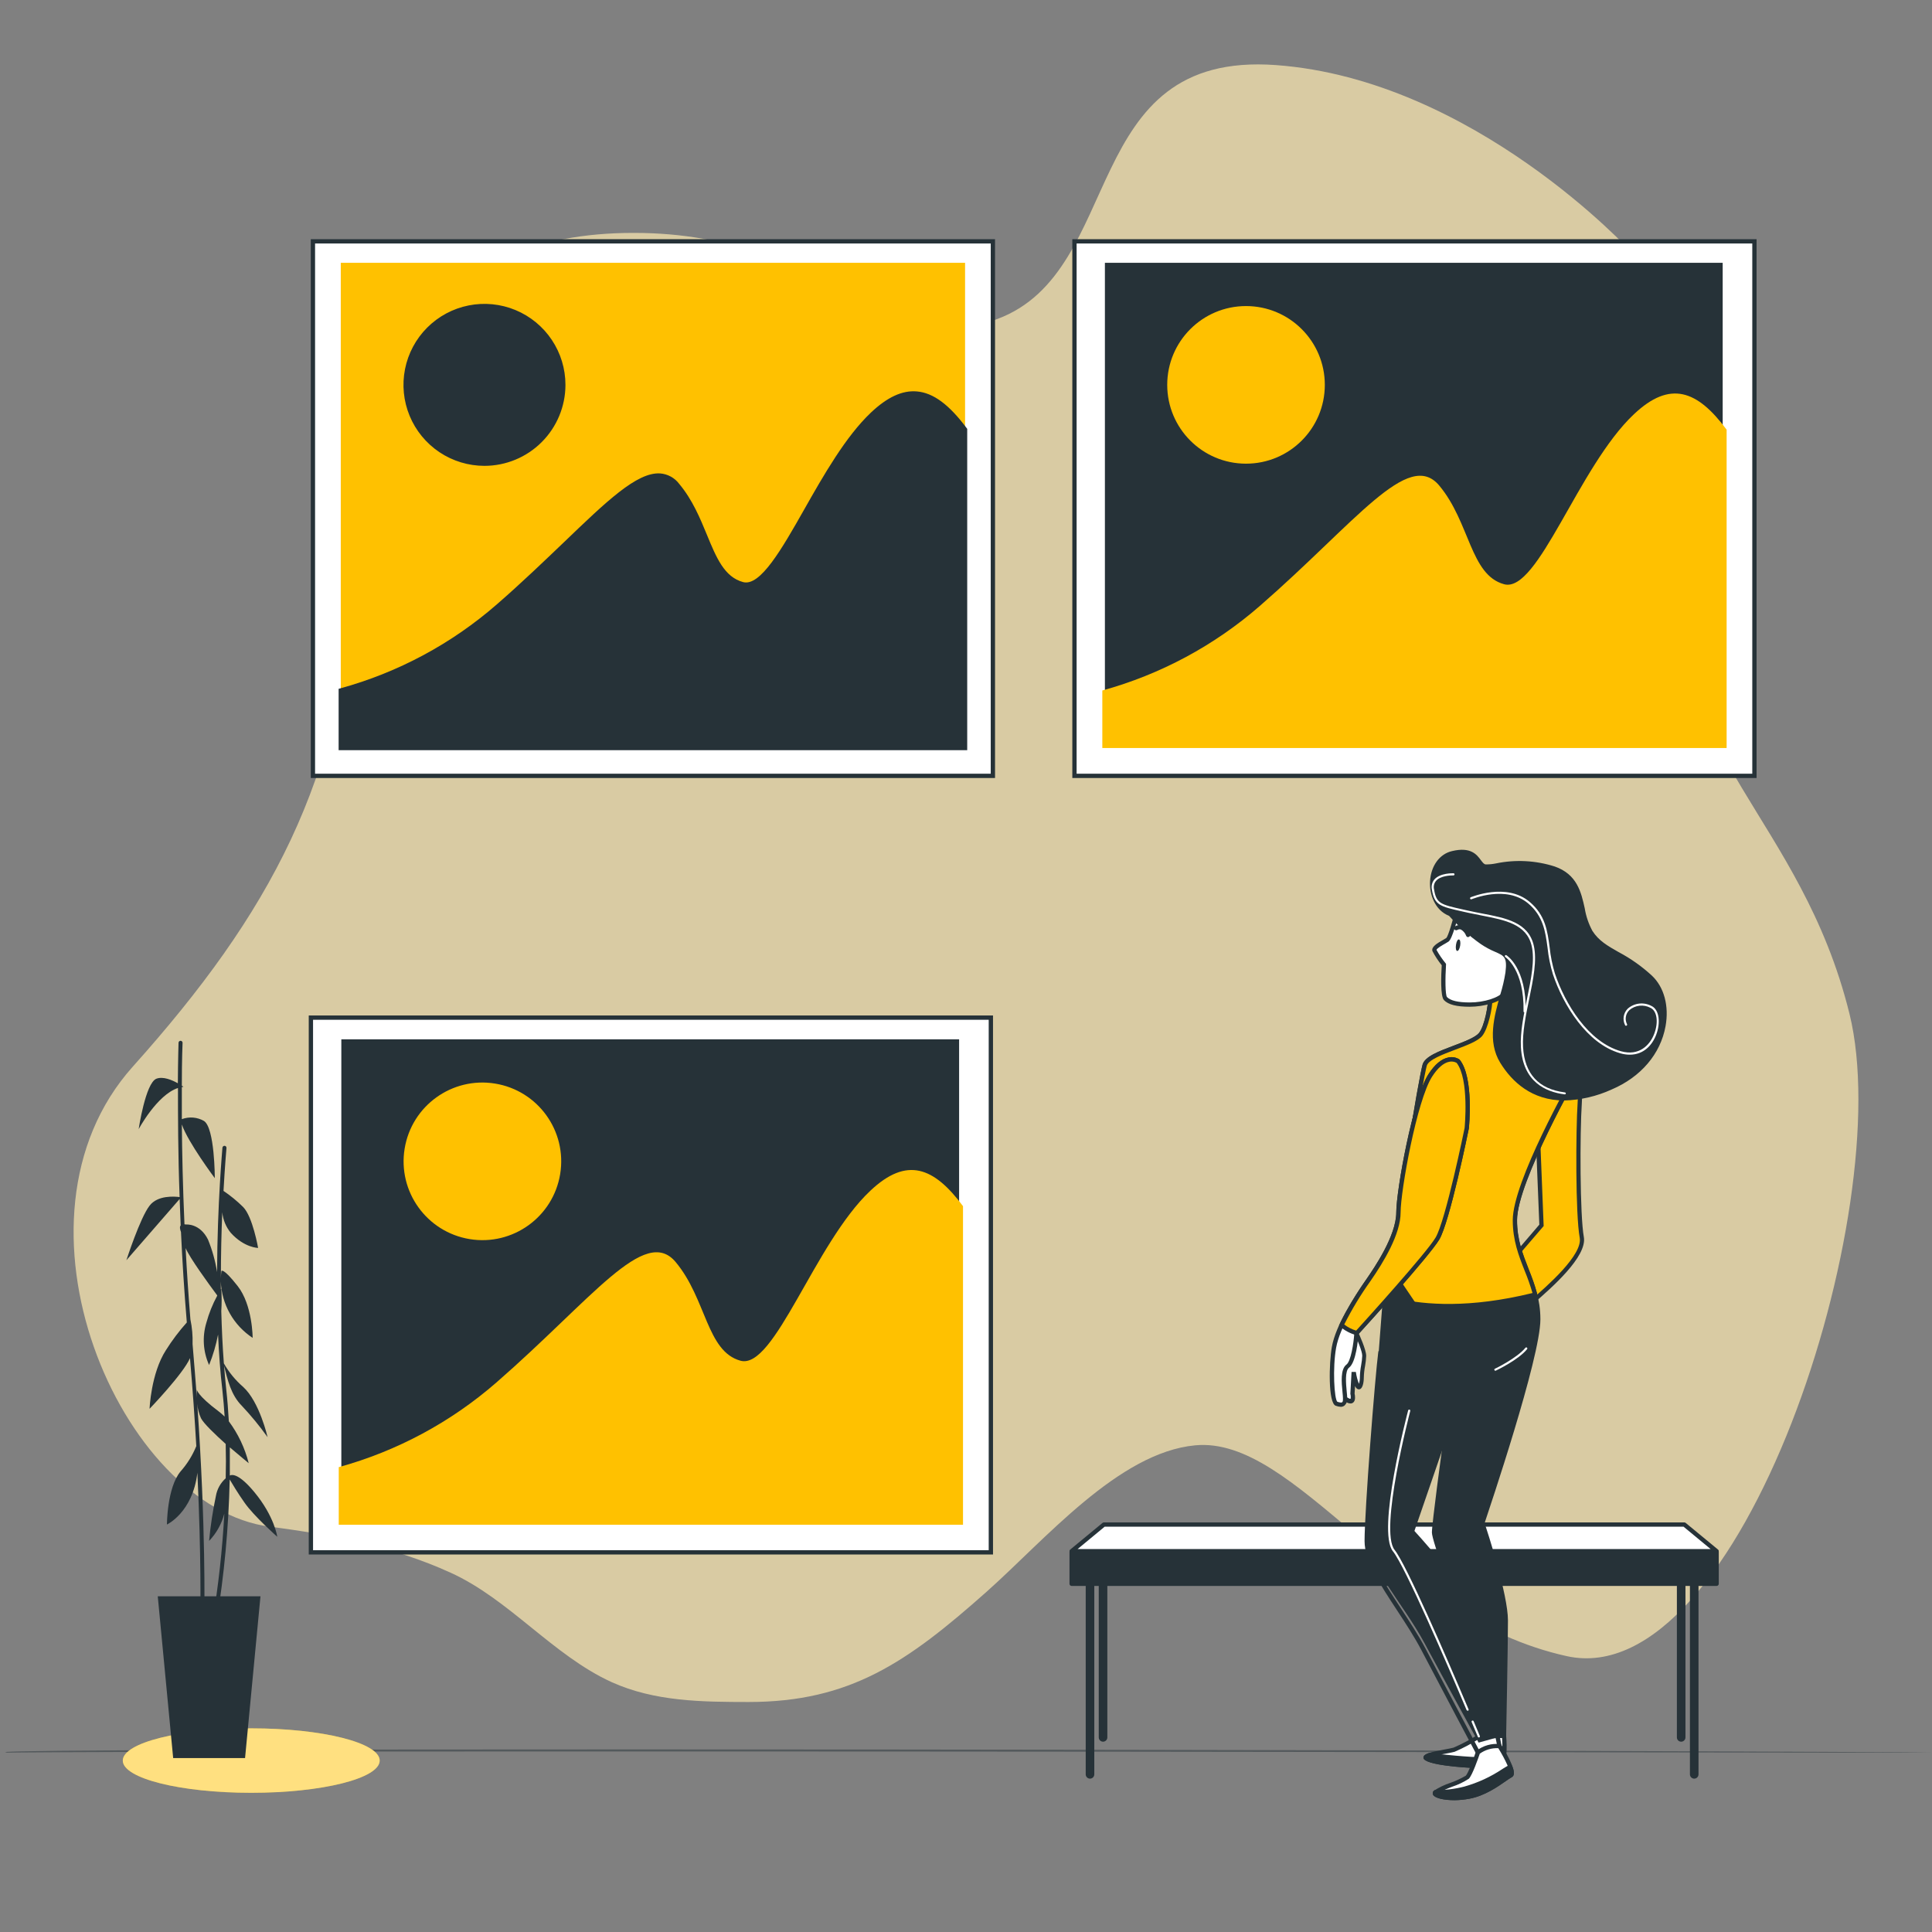 <svg width="210" height="210" viewBox="0 0 210 210" fill="none" xmlns="http://www.w3.org/2000/svg">
<rect x="0" y="0" width="210" height="210" fill="#808080" stroke="none"/>
<g clip-path="url(#clip0_171_22328)">
<path opacity="0.5" d="M210 190.5C210 190.559 143.998 190.375 68.615 190.375C-6.768 190.375 0.774 190.559 0.774 190.5C0.774 190.44 -6.797 190.154 68.615 190.154C144.026 190.154 210 190.436 210 190.5Z" fill="#263238"/>
<path opacity="0.7" d="M177.327 27.4C177.327 27.4 160.203 8.649 138.69 7.074C117.176 5.5 122.444 29.468 108.39 34.68C94.336 39.892 90.831 25.315 68.873 25.315C46.916 25.315 39.896 39.897 38.578 62.297C37.26 84.696 29.357 99.278 14.429 115.944C-0.499 132.611 13.116 163.865 29.361 165.949C35.905 166.787 42.798 168.117 48.963 170.939C55.315 173.806 60.133 179.949 66.466 182.832C71.168 184.961 76.333 184.994 81.366 185C92.415 185 98.626 180.67 107.235 173.019C113.573 167.391 121.565 157.888 129.908 157.101C140.882 156.058 151.407 175.852 170.303 180.016C189.199 184.179 206.291 131.574 201.037 110.222C195.784 88.871 180.837 81.575 183.913 63.866C186.988 46.157 183.913 35.212 177.327 27.4Z" fill="#FFECB2"/>
<path d="M27.308 194.87C35.02 194.87 41.271 193.302 41.271 191.367C41.271 189.432 35.02 187.863 27.308 187.863C19.597 187.863 13.346 189.432 13.346 191.367C13.346 193.302 19.597 194.87 27.308 194.87Z" fill="#FFC100"/>
<path opacity="0.5" d="M27.308 194.87C35.02 194.87 41.271 193.302 41.271 191.367C41.271 189.432 35.02 187.863 27.308 187.863C19.597 187.863 13.346 189.432 13.346 191.367C13.346 193.302 19.597 194.87 27.308 194.87Z" fill="white"/>
<path d="M118.479 193.331C118.355 193.331 118.236 193.281 118.149 193.194C118.061 193.106 118.012 192.988 118.012 192.864V171.358H118.945V192.864C118.945 192.988 118.896 193.106 118.809 193.194C118.721 193.281 118.602 193.331 118.479 193.331Z" fill="#263238"/>
<path d="M119.897 189.314C119.773 189.314 119.654 189.265 119.567 189.177C119.479 189.09 119.43 188.971 119.43 188.847V167.341H120.363V188.847C120.363 188.971 120.314 189.09 120.227 189.177C120.139 189.265 120.02 189.314 119.897 189.314Z" fill="#263238"/>
<path d="M184.154 193.331C184.278 193.331 184.396 193.281 184.484 193.194C184.571 193.106 184.621 192.988 184.621 192.864V171.358H183.688V192.864C183.688 192.988 183.737 193.106 183.824 193.194C183.912 193.281 184.03 193.331 184.154 193.331Z" fill="#263238"/>
<path d="M182.736 189.314C182.86 189.314 182.978 189.265 183.066 189.177C183.153 189.09 183.203 188.971 183.203 188.847V167.341H182.27V188.847C182.27 188.971 182.319 189.09 182.406 189.177C182.494 189.265 182.612 189.314 182.736 189.314Z" fill="#263238"/>
<path d="M186.589 168.606H116.482L119.985 165.713H183.081L186.589 168.606Z" fill="white"/>
<path d="M186.589 168.844H116.482C116.434 168.842 116.389 168.826 116.35 168.798C116.312 168.77 116.283 168.731 116.267 168.686C116.251 168.642 116.249 168.593 116.26 168.547C116.272 168.501 116.297 168.46 116.332 168.428L119.836 165.536C119.877 165.5 119.93 165.48 119.985 165.48H183.081C183.136 165.479 183.189 165.499 183.23 165.536L186.738 168.428C186.773 168.46 186.799 168.501 186.81 168.547C186.822 168.593 186.82 168.642 186.804 168.686C186.787 168.731 186.758 168.77 186.72 168.798C186.682 168.826 186.636 168.842 186.589 168.844ZM117.13 168.377H185.94L182.997 165.947H120.069L117.13 168.377Z" fill="#263238"/>
<path d="M186.589 168.666H116.482V172.151H186.589V168.666Z" fill="#263238"/>
<path d="M186.589 172.384H116.482C116.42 172.384 116.361 172.36 116.317 172.316C116.274 172.272 116.249 172.213 116.249 172.151V168.666C116.249 168.604 116.274 168.545 116.317 168.501C116.361 168.458 116.42 168.433 116.482 168.433H186.589C186.651 168.433 186.711 168.458 186.754 168.501C186.798 168.545 186.823 168.604 186.823 168.666V172.151C186.823 172.213 186.798 172.272 186.754 172.316C186.711 172.36 186.651 172.384 186.589 172.384ZM116.716 171.918H186.356V168.9H116.716V171.918Z" fill="#263238"/>
<path d="M151.419 168.746C151.357 168.746 151.298 168.721 151.254 168.677C151.211 168.634 151.186 168.574 151.186 168.512V166.054C151.186 165.992 151.211 165.933 151.254 165.889C151.298 165.845 151.357 165.821 151.419 165.821C151.481 165.821 151.54 165.845 151.584 165.889C151.628 165.933 151.653 165.992 151.653 166.054V168.512C151.653 168.574 151.628 168.634 151.584 168.677C151.54 168.721 151.481 168.746 151.419 168.746Z" fill="#263238"/>
<path d="M27.621 162.154C26.035 160.255 25.289 160.236 24.981 160.381C24.981 159.38 24.981 158.359 24.981 157.321C26.077 158.254 27.033 159.042 27.033 159.042C26.618 157.398 25.884 155.851 24.873 154.489C24.808 153.332 24.719 152.156 24.593 151.027C24.5 150.183 24.421 149.325 24.356 148.466C24.733 149.964 25.102 151.62 26.287 152.805C27.295 153.878 28.23 155.017 29.086 156.215C29.086 156.215 28.214 152.376 26.436 150.757C25.595 150.029 24.883 149.163 24.332 148.196C24.188 146.297 24.104 144.389 24.052 142.514C24.106 141.706 24.106 140.896 24.052 140.088L24.001 140.153C24.001 139.859 24.001 139.57 24.001 139.281C24.045 140.506 24.383 141.703 24.985 142.772C25.587 143.84 26.437 144.748 27.462 145.42C27.462 145.42 27.462 141.865 25.834 139.789C24.206 137.713 24.066 138.161 24.066 138.161C24.032 138.427 24.013 138.695 24.01 138.964C24.01 136.332 24.071 133.869 24.16 131.761C24.239 132.588 24.564 133.373 25.093 134.014C26.576 135.642 28.055 135.642 28.055 135.642C28.055 135.642 27.462 132.236 26.427 131.196C25.772 130.548 25.059 129.962 24.295 129.447C24.449 126.648 24.612 124.852 24.617 124.782C24.622 124.724 24.604 124.667 24.568 124.622C24.531 124.578 24.478 124.55 24.421 124.544C24.363 124.54 24.306 124.558 24.261 124.594C24.216 124.63 24.186 124.682 24.178 124.74C24.178 124.833 23.623 130.804 23.595 138.268C23.403 137.054 23.071 135.866 22.606 134.728C21.715 132.95 20.236 133.099 20.236 133.099C20.175 133.088 20.112 133.08 20.05 133.076C19.872 128.99 19.793 125.285 19.765 122.22C20.423 124.161 23.348 128.061 23.348 128.061C23.348 128.061 23.348 122.58 22.163 121.838C21.802 121.633 21.399 121.51 20.985 121.476C20.571 121.443 20.154 121.502 19.765 121.647C19.765 120.354 19.765 119.179 19.765 118.157L19.942 118.134L19.765 118.013C19.765 115.125 19.84 113.408 19.844 113.347C19.844 113.289 19.821 113.234 19.78 113.192C19.739 113.151 19.683 113.128 19.625 113.128C19.567 113.128 19.511 113.151 19.47 113.192C19.429 113.234 19.406 113.289 19.406 113.347C19.406 113.394 19.35 115.013 19.331 117.747C18.706 117.397 17.727 116.972 16.999 117.252C15.814 117.719 15.072 122.734 15.072 122.734C15.072 122.734 17.069 119.002 19.345 118.26C19.345 121.213 19.345 125.327 19.523 130.118C18.995 130.049 17.143 129.89 16.257 131.052C15.221 132.386 13.738 136.981 13.738 136.981L19.527 130.324C19.56 131.257 19.597 132.218 19.639 133.197C19.509 133.337 19.56 133.608 19.672 133.925C19.816 137.028 20.022 140.34 20.306 143.745C19.465 144.684 18.705 145.692 18.034 146.759C16.406 149.278 16.257 153.131 16.257 153.131C16.257 153.131 19.928 149.315 20.651 147.622C20.945 151.041 21.169 154.251 21.337 157.185C20.928 158.192 20.351 159.121 19.63 159.933C18.146 161.711 18.146 165.709 18.146 165.709C18.146 165.709 20.945 164.407 21.454 160.082C21.892 169.287 21.776 175.137 21.776 175.221C21.775 175.25 21.78 175.278 21.791 175.305C21.801 175.332 21.817 175.356 21.837 175.377C21.857 175.398 21.88 175.415 21.907 175.426C21.933 175.438 21.962 175.444 21.99 175.445C22.048 175.445 22.103 175.422 22.144 175.382C22.185 175.342 22.208 175.287 22.21 175.23C22.21 175.123 22.392 165.998 21.44 152.576C21.483 153.121 21.62 153.655 21.846 154.153C22.135 154.727 23.353 155.884 24.533 156.952C24.566 158.226 24.566 159.481 24.533 160.684C23.972 161.183 23.597 161.857 23.469 162.597C23.128 164.213 22.88 165.846 22.727 167.491C23.526 166.659 24.096 165.636 24.384 164.519C24.171 168.449 23.74 172.365 23.091 176.247C23.082 176.304 23.095 176.363 23.128 176.411C23.161 176.459 23.212 176.492 23.269 176.504H23.311C23.362 176.503 23.412 176.485 23.451 176.452C23.49 176.418 23.516 176.372 23.525 176.322C24.373 171.192 24.855 166.008 24.967 160.81C25.242 161.277 25.83 162.27 26.581 163.334C27.616 164.818 30.136 167.038 30.136 167.038C30.136 167.038 29.842 164.822 27.621 162.154ZM23.768 153.411C21.398 151.634 21.398 151.041 21.398 151.041C21.383 151.332 21.383 151.623 21.398 151.914C21.258 150.048 21.099 148.107 20.931 146.096C20.96 145.199 20.882 144.302 20.698 143.423C20.479 140.755 20.306 138.156 20.176 135.665C20.642 136.757 22.662 139.523 23.605 140.797V140.848C23.102 141.778 22.707 142.763 22.429 143.783C21.971 145.299 22.077 146.929 22.727 148.373C23.158 147.303 23.485 146.194 23.703 145.061C23.791 147.076 23.936 149.11 24.169 151.088C24.276 152.049 24.356 153.01 24.416 153.976C24.213 153.774 23.996 153.585 23.768 153.411Z" fill="#263238"/>
<path d="M26.637 191.096H18.823L17.148 173.513H28.312L26.637 191.096Z" fill="#263238"/>
<path d="M107.922 26.215H34.013V84.332H107.922V26.215Z" fill="white"/>
<path d="M108.156 84.566H33.78V26H108.156V84.566ZM34.246 84.099H107.689V26.466H34.246V84.099Z" fill="#263238"/>
<path d="M104.899 28.566H37.041V81.31H104.899V28.566Z" fill="#FFC100"/>
<path d="M104.899 46.704C101.732 42.444 98.779 41.288 94.823 45.024C88.758 50.739 84.405 64.51 80.711 63.503C77.016 62.495 77.016 56.785 73.657 52.773C70.298 48.761 64.588 56.79 54.152 65.854C49.204 70.166 43.35 73.31 37.022 75.054V81.309H104.899V46.704Z" fill="#263238"/>
<path d="M105.132 81.543H36.807V74.872L36.98 74.825C43.274 73.097 49.098 69.972 54.017 65.681C56.751 63.302 59.148 60.988 61.285 58.95C65.903 54.518 69.216 51.313 71.739 51.458C72.151 51.486 72.551 51.604 72.912 51.802C73.274 52 73.588 52.274 73.834 52.605C75.266 54.317 76.101 56.337 76.843 58.138C77.855 60.596 78.732 62.724 80.771 63.27C82.637 63.773 84.97 59.691 87.419 55.367C89.532 51.635 91.93 47.436 94.664 44.847C96.446 43.163 98.079 42.407 99.665 42.547C101.447 42.701 103.168 43.975 105.086 46.554L105.132 46.615V81.543ZM37.274 81.076H104.666V46.783C102.851 44.357 101.251 43.163 99.627 43.018C98.186 42.897 96.665 43.606 94.962 45.197C92.28 47.73 89.905 51.915 87.806 55.609C85.035 60.484 82.852 64.333 80.631 63.727C78.41 63.12 77.454 60.89 76.391 58.315C75.663 56.556 74.842 54.56 73.461 52.904C73.254 52.623 72.989 52.39 72.683 52.221C72.378 52.052 72.04 51.951 71.693 51.924C69.397 51.803 66.123 54.938 61.588 59.285C59.461 61.329 57.044 63.643 54.306 66.031C49.379 70.33 43.553 73.473 37.255 75.231L37.274 81.076Z" fill="#263238"/>
<path d="M52.659 50.399C57.389 50.399 61.224 46.564 61.224 41.833C61.224 37.103 57.389 33.268 52.659 33.268C47.928 33.268 44.094 37.103 44.094 41.833C44.094 46.564 47.928 50.399 52.659 50.399Z" fill="#263238"/>
<path d="M52.659 50.636C50.918 50.636 49.216 50.12 47.768 49.153C46.321 48.185 45.192 46.811 44.526 45.202C43.86 43.594 43.685 41.824 44.025 40.116C44.365 38.408 45.203 36.84 46.434 35.609C47.665 34.377 49.234 33.539 50.942 33.199C52.649 32.86 54.419 33.034 56.028 33.7C57.636 34.367 59.011 35.495 59.978 36.943C60.946 38.39 61.462 40.092 61.462 41.833C61.46 44.167 60.531 46.405 58.881 48.055C57.231 49.706 54.993 50.634 52.659 50.636ZM52.659 33.502C51.01 33.502 49.398 33.99 48.027 34.907C46.656 35.823 45.587 37.125 44.957 38.649C44.326 40.172 44.161 41.849 44.483 43.466C44.805 45.083 45.599 46.569 46.766 47.734C47.932 48.9 49.418 49.694 51.035 50.015C52.653 50.336 54.329 50.17 55.852 49.539C57.376 48.907 58.677 47.838 59.593 46.466C60.508 45.095 60.996 43.482 60.996 41.833C60.993 39.623 60.114 37.505 58.551 35.943C56.988 34.381 54.869 33.503 52.659 33.502Z" fill="#263238"/>
<path d="M190.699 26.215H116.79V84.332H190.699V26.215Z" fill="white"/>
<path d="M190.932 84.566H116.557V26H190.932V84.566ZM117.023 84.099H190.466V26.466H117.023V84.099Z" fill="#263238"/>
<path d="M187.248 28.566H120.098V80.857H187.248V28.566Z" fill="#263238"/>
<path d="M187.676 46.704C184.509 42.444 181.556 41.288 177.6 45.024C171.535 50.739 167.183 64.51 163.488 63.503C159.793 62.495 159.793 56.785 156.434 52.773C153.075 48.761 147.361 56.79 136.948 65.854C132 70.166 126.145 73.31 119.818 75.054V81.309H187.676V46.704Z" fill="#FFC100"/>
<path d="M135.437 50.399C140.167 50.399 144.002 46.564 144.002 41.833C144.002 37.103 140.167 33.268 135.437 33.268C130.706 33.268 126.872 37.103 126.872 41.833C126.872 46.564 130.706 50.399 135.437 50.399Z" fill="#FFC100"/>
<path d="M107.703 110.616H33.794V168.734H107.703V110.616Z" fill="white"/>
<path d="M107.936 168.967H33.56V110.378H107.936V168.967ZM34.027 168.501H107.469V110.845H34.027V168.501Z" fill="#263238"/>
<path d="M104.251 112.968H37.101V165.259H104.251V112.968Z" fill="#263238"/>
<path d="M104.675 131.105C101.508 126.846 98.559 125.689 94.599 129.431C88.534 135.141 84.186 148.912 80.491 147.904C76.797 146.897 76.797 141.187 73.438 137.175C70.079 133.163 64.364 141.205 53.952 150.274C49.003 154.586 43.149 157.73 36.821 159.474V165.73H104.675V131.105Z" fill="#FFC100"/>
<path d="M60.889 127.613C61.651 122.944 58.484 118.542 53.815 117.78C49.147 117.018 44.744 120.185 43.982 124.853C43.22 129.522 46.387 133.924 51.056 134.686C55.724 135.448 60.127 132.281 60.889 127.613Z" fill="#FFC100"/>
<path d="M147.454 144.944C147.454 144.944 148.285 146.731 148.285 147.375C148.285 148.019 148.028 148.924 148.028 149.707C148.028 150.491 147.771 151.107 147.51 150.608C147.324 150.159 147.194 149.689 147.123 149.208L146.997 151.541C146.997 151.541 147.254 152.572 146.61 152.311C146.252 152.156 145.942 151.907 145.715 151.59C145.488 151.272 145.352 150.899 145.322 150.51C145.322 149.735 145.322 147.543 145.835 146.642C146.349 145.742 146.731 144.053 147.454 144.944Z" fill="white"/>
<path d="M146.773 152.548C146.68 152.547 146.588 152.528 146.502 152.492C146.099 152.321 145.751 152.041 145.498 151.683C145.244 151.326 145.094 150.905 145.065 150.468C145.065 149.171 145.126 147.342 145.616 146.488C145.733 146.283 145.845 146.022 145.956 145.779C146.264 145.098 146.53 144.515 146.978 144.459C147.105 144.454 147.231 144.482 147.343 144.541C147.455 144.6 147.55 144.688 147.617 144.795L147.645 144.842C147.734 145.033 148.499 146.708 148.499 147.375C148.485 147.743 148.444 148.109 148.378 148.471C148.299 148.876 148.254 149.286 148.242 149.698C148.242 149.899 148.219 150.902 147.776 151.009C147.669 151.037 147.463 151.009 147.309 150.701L147.286 150.65L147.239 151.48C147.286 151.685 147.37 152.203 147.099 152.441C147.055 152.481 147.004 152.51 146.947 152.529C146.891 152.547 146.832 152.554 146.773 152.548ZM147.043 144.921C146.857 144.944 146.577 145.565 146.395 145.971C146.278 146.227 146.157 146.493 146.026 146.717C145.56 147.566 145.56 149.754 145.56 150.449C145.591 150.792 145.713 151.121 145.914 151.401C146.115 151.68 146.388 151.901 146.703 152.04C146.737 152.047 146.772 152.047 146.806 152.04C146.836 151.866 146.826 151.687 146.778 151.517V151.48L146.908 149.124H147.375C147.437 149.566 147.55 150 147.711 150.416C147.784 150.176 147.818 149.926 147.813 149.675C147.825 149.238 147.872 148.803 147.953 148.373C148.017 148.036 148.056 147.694 148.07 147.352C148.07 146.885 147.505 145.551 147.272 145.042C147.146 144.958 147.076 144.921 147.043 144.921Z" fill="#263238"/>
<path d="M170.621 114.77C170.621 114.77 171.936 116.525 171.717 119.809C171.498 123.093 171.498 132.083 171.936 134.495C172.375 136.906 166.679 141.287 165.801 142.164C164.924 143.041 163.609 137.779 163.609 137.779L167.551 133.179L167.117 122.221C167.117 122.221 168.647 114.551 170.621 114.77Z" fill="#FFC100"/>
<path d="M165.592 142.495C165.547 142.5 165.501 142.5 165.457 142.495C164.547 142.243 163.637 138.88 163.381 137.854L163.353 137.737L167.318 133.114L166.879 122.221V122.193C167.038 121.386 168.521 114.327 170.639 114.556H170.737L170.798 114.635C170.854 114.71 172.165 116.501 171.941 119.832C171.712 123.27 171.731 132.125 172.156 134.457C172.543 136.589 168.629 139.99 166.749 141.628C166.385 141.94 166.1 142.192 165.956 142.332C165.909 142.382 165.853 142.422 165.79 142.45C165.728 142.478 165.66 142.494 165.592 142.495ZM163.866 137.83C164.36 139.771 165.144 141.898 165.582 142.029C165.582 142.029 165.582 142.029 165.634 142.001C165.788 141.847 166.1 141.595 166.45 141.273C168.125 139.818 172.048 136.412 171.708 134.541C171.241 132.036 171.279 122.879 171.484 119.8C171.666 117.056 170.742 115.4 170.495 115.004C169.245 115.102 167.915 119.436 167.351 122.244L167.789 133.263L163.866 137.83Z" fill="#263238"/>
<path d="M164.663 132.628C164.663 128.318 171.521 116.366 171.521 116.366C171.521 116.366 170.345 112.634 168.974 112.443C167.607 112.308 166.233 112.242 164.859 112.247L164.467 107.544L164.001 107.703C163.894 107.861 164.183 107.166 164.066 107.344C163.758 107.81 162.928 108.165 161.995 108.347C162.046 109.238 161.608 111.64 160.941 112.443C159.961 113.623 155.258 114.407 154.876 115.778C154.493 117.15 151.741 132.628 151.741 140.074C151.741 142.542 151.466 146.213 151.13 150.174L158.594 151.364L157.059 157.064C157.059 157.064 155.898 165.634 155.898 166.572C155.898 167.509 158.809 175.151 158.809 175.151L160.768 188.74L163.511 188.67C163.511 188.67 163.707 179.07 163.707 176.131C163.707 173.192 161.16 165.55 161.16 165.55C161.16 165.55 167.224 147.715 167.224 143.405C167.224 139.094 164.663 136.939 164.663 132.628Z" fill="#263238"/>
<path d="M160.544 188.978L158.557 175.211C158.216 174.316 155.641 167.514 155.641 166.572C155.641 165.629 156.756 157.381 156.803 157.032L158.277 151.555L150.869 150.37V150.151C151.167 146.624 151.48 142.663 151.48 140.074C151.48 132.484 154.256 116.991 154.624 115.713C154.871 114.84 156.392 114.267 158.002 113.66C159.154 113.226 160.334 112.774 160.74 112.298C161.356 111.561 161.79 109.205 161.743 108.361V108.155L161.939 108.118C162.872 107.931 163.614 107.586 163.866 107.213L163.978 107.04L164.188 107.106C164.234 107.124 164.272 107.159 164.295 107.204C164.318 107.248 164.325 107.299 164.313 107.348L164.663 107.232L165.065 112.018C166.378 112.013 167.691 112.079 168.997 112.214C170.471 112.424 171.61 115.899 171.736 116.296L171.764 116.389L171.712 116.478C171.647 116.599 164.887 128.43 164.887 132.628C164.887 134.742 165.498 136.29 166.142 137.933C166.786 139.575 167.434 141.198 167.434 143.405C167.434 147.603 161.836 164.127 161.37 165.55C161.65 166.394 163.908 173.308 163.908 176.13C163.908 179.037 163.712 188.582 163.712 188.675V188.899L160.544 188.978ZM151.368 149.978L158.86 151.177L157.251 157.125C157.251 157.181 156.098 165.662 156.098 166.572C156.098 167.225 157.829 172.011 158.991 175.067V175.118L160.922 188.502L163.254 188.446C163.282 186.986 163.446 178.785 163.446 176.13C163.446 173.261 160.936 165.699 160.908 165.625L160.885 165.55L160.908 165.475C160.969 165.298 166.973 147.631 166.973 143.405C166.973 141.296 166.361 139.743 165.713 138.105C165.065 136.468 164.425 134.84 164.425 132.628C164.425 128.453 170.583 117.527 171.264 116.338C170.915 115.279 169.912 112.816 168.932 112.676C167.575 112.543 166.213 112.479 164.85 112.484H164.635L164.248 107.861L164.141 107.899L164.071 108.001L163.866 107.936L163.814 107.903C163.327 108.208 162.788 108.422 162.224 108.533C162.224 109.573 161.757 111.799 161.109 112.596C160.642 113.166 159.438 113.618 158.179 114.094C156.812 114.612 155.263 115.195 155.081 115.839C154.717 117.112 151.956 132.521 151.956 140.097C151.965 142.63 151.652 146.493 151.368 149.978Z" fill="#263238"/>
<path d="M162.545 148.994C162.523 148.995 162.501 148.989 162.482 148.978C162.463 148.966 162.447 148.949 162.438 148.928C162.431 148.915 162.427 148.9 162.426 148.884C162.425 148.869 162.427 148.854 162.433 148.839C162.438 148.825 162.446 148.812 162.457 148.8C162.467 148.789 162.48 148.78 162.494 148.774C162.517 148.774 164.892 147.617 165.806 146.498C165.816 146.486 165.828 146.476 165.842 146.469C165.855 146.461 165.87 146.457 165.886 146.455C165.901 146.454 165.917 146.455 165.931 146.46C165.946 146.464 165.96 146.472 165.972 146.482C165.984 146.491 165.994 146.503 166.001 146.517C166.008 146.531 166.013 146.546 166.014 146.561C166.016 146.576 166.014 146.592 166.01 146.607C166.005 146.621 165.998 146.635 165.988 146.647C165.055 147.804 162.695 148.933 162.592 148.98L162.545 148.994Z" fill="white"/>
<path d="M160.744 188.74C159.882 189.29 158.979 189.774 158.043 190.187C157.367 190.383 154.955 190.653 154.955 191.054C154.955 191.455 158.524 191.922 159.877 191.922C160.938 191.949 162 191.918 163.058 191.829C163.735 191.731 163.488 188.67 163.488 188.67L160.744 188.74Z" fill="white"/>
<path d="M159.877 192.155C159.826 192.155 154.722 191.903 154.722 191.054C154.722 190.63 155.399 190.462 157.055 190.154C157.433 190.084 157.787 190.019 157.988 189.963C158.905 189.566 159.789 189.098 160.633 188.563L160.684 188.526L163.712 188.451V188.67C163.81 189.897 163.861 191.964 163.082 192.076C162.016 192.162 160.946 192.189 159.877 192.155ZM155.315 191.04C156.805 191.431 158.336 191.649 159.877 191.689C160.928 191.716 161.979 191.685 163.026 191.595C163.227 191.516 163.367 190.369 163.269 188.913L160.815 188.974C159.953 189.525 159.048 190.006 158.109 190.411C157.899 190.471 157.549 190.536 157.143 190.611C156.524 190.711 155.913 190.854 155.315 191.04Z" fill="#263238"/>
<path d="M161.388 191.236C159.602 191.236 156.677 190.919 155.394 190.77C155.132 190.858 154.955 190.952 154.955 191.054C154.955 191.442 158.524 191.922 159.877 191.922C160.938 191.949 162 191.918 163.058 191.829C163.236 191.801 163.348 191.577 163.418 191.255C162.848 191.246 162.135 191.236 161.388 191.236Z" fill="#263238"/>
<path d="M159.877 192.155C159.826 192.155 154.722 191.903 154.722 191.054C154.722 190.784 155.025 190.648 155.319 190.546H155.371H155.422C156.621 190.686 159.621 191.012 161.389 191.012C162.135 191.012 162.825 191.012 163.423 191.012H163.707L163.647 191.292C163.609 191.465 163.493 191.987 163.091 192.043C162.023 192.141 160.95 192.178 159.877 192.155ZM155.319 191.045C156.809 191.433 158.338 191.649 159.877 191.689C160.928 191.716 161.979 191.685 163.026 191.595C163.062 191.565 163.089 191.527 163.105 191.483C162.583 191.483 162.004 191.483 161.389 191.483C159.602 191.483 156.663 191.166 155.422 191.017L155.319 191.045Z" fill="#263238"/>
<path d="M168.974 112.443C167.607 112.308 166.233 112.242 164.859 112.247L164.467 107.544L164.001 107.703C163.894 107.861 164.183 107.166 164.066 107.344C163.758 107.81 162.928 108.165 161.995 108.347C162.046 109.238 161.608 111.64 160.941 112.443C159.961 113.623 155.259 114.407 154.876 115.778C154.494 117.15 151.741 132.628 151.741 140.074C151.741 140.466 151.741 140.89 151.718 141.343C154.773 142.071 159.784 142.491 166.87 140.713C166.175 137.989 164.673 135.945 164.673 132.628C164.673 128.318 171.53 116.366 171.53 116.366C171.53 116.366 170.346 112.643 168.974 112.443Z" fill="#FFC100"/>
<path d="M157.451 142.201C155.5 142.218 153.554 142.005 151.653 141.567L151.471 141.525V141.333C151.471 140.89 151.494 140.466 151.494 140.074C151.494 132.484 154.27 116.991 154.638 115.713C154.886 114.84 156.406 114.267 158.016 113.66C159.168 113.226 160.348 112.774 160.754 112.298C161.37 111.561 161.804 109.205 161.757 108.361V108.155L161.953 108.118C162.886 107.931 163.628 107.586 163.88 107.213L163.992 107.04L164.202 107.106C164.248 107.124 164.287 107.159 164.31 107.204C164.333 107.248 164.339 107.299 164.328 107.348L164.678 107.232L165.079 112.018C166.392 112.013 167.705 112.079 169.011 112.214C170.486 112.424 171.624 115.899 171.75 116.296L171.778 116.389L171.727 116.478C171.661 116.599 164.902 128.43 164.902 132.628C164.902 134.742 165.513 136.295 166.156 137.937C166.525 138.823 166.837 139.731 167.089 140.657L167.145 140.881L166.917 140.942C163.825 141.748 160.646 142.171 157.451 142.201ZM151.947 141.156C154.867 141.823 159.719 142.229 166.576 140.545C166.333 139.717 166.047 138.903 165.718 138.105C165.083 136.496 164.43 134.84 164.43 132.628C164.43 128.453 170.588 117.527 171.269 116.338C170.92 115.279 169.917 112.816 168.937 112.676C167.58 112.543 166.218 112.479 164.855 112.484H164.64L164.253 107.861L164.146 107.899L164.076 108.001L163.871 107.936L163.819 107.903C163.332 108.208 162.793 108.422 162.228 108.533C162.228 109.573 161.762 111.799 161.113 112.596C160.647 113.166 159.443 113.618 158.184 114.094C156.817 114.612 155.268 115.195 155.086 115.839C154.722 117.112 151.961 132.521 151.961 140.097C151.965 140.414 151.956 140.778 151.947 141.156Z" fill="#263238"/>
<path d="M158.473 98.699C158.473 98.699 157.703 101.899 157.32 102.156C156.938 102.413 155.781 102.921 155.921 103.308C156.215 103.849 156.557 104.363 156.943 104.843C156.943 104.843 156.728 108.155 157.11 108.538C157.493 108.92 158.225 109.196 159.76 109.196C161.295 109.196 163.091 108.687 163.604 107.917C164.117 107.148 164.626 106.383 164.626 106.383C164.626 106.383 165.522 106.383 165.522 105.1C165.522 103.817 166.165 102.156 164.626 100.365C163.086 98.573 159.882 97.673 158.473 98.699Z" fill="white"/>
<path d="M159.751 109.429C158.328 109.429 157.419 109.2 156.952 108.706C156.551 108.3 156.644 105.991 156.71 104.918C156.323 104.441 155.986 103.927 155.702 103.383C155.543 102.916 156.243 102.511 156.859 102.165C156.994 102.086 157.12 102.016 157.204 101.96C157.405 101.778 157.909 100.094 158.258 98.643V98.559L158.328 98.508C159.826 97.421 163.147 98.293 164.79 100.211C166.063 101.694 165.919 103.108 165.802 104.246C165.774 104.549 165.741 104.834 165.741 105.1C165.741 106.28 165.051 106.541 164.748 106.597L163.782 108.048C163.189 108.944 161.263 109.429 159.751 109.429ZM158.678 98.839C158.426 99.87 157.853 102.081 157.447 102.347C157.358 102.408 157.223 102.487 157.074 102.571C156.826 102.711 156.164 103.08 156.141 103.248C156.424 103.76 156.753 104.246 157.125 104.698L157.176 104.768V104.857C157.078 106.369 157.092 108.123 157.279 108.375C157.675 108.771 158.487 108.962 159.761 108.962C161.342 108.962 162.975 108.435 163.409 107.787L164.5 106.149H164.626C164.692 106.149 165.289 106.103 165.289 105.1C165.295 104.799 165.317 104.498 165.354 104.199C165.466 103.094 165.592 101.867 164.449 100.514C162.989 98.82 160.017 97.967 158.678 98.839Z" fill="#263238"/>
<path d="M158.258 102.707C158.207 103.052 158.258 103.346 158.389 103.364C158.52 103.383 158.66 103.122 158.716 102.776C158.772 102.431 158.716 102.133 158.58 102.114C158.445 102.095 158.31 102.338 158.258 102.707Z" fill="#263238"/>
<path d="M159.583 101.862C159.536 101.862 159.49 101.847 159.45 101.821C159.411 101.794 159.381 101.757 159.364 101.713C159.26 101.427 159.058 101.187 158.794 101.036C158.728 101.014 158.657 101.007 158.588 101.016C158.519 101.025 158.452 101.05 158.393 101.088C158.339 101.118 158.276 101.125 158.216 101.109C158.157 101.092 158.106 101.053 158.076 100.999C158.06 100.972 158.05 100.943 158.046 100.913C158.042 100.882 158.045 100.851 158.053 100.822C158.061 100.792 158.075 100.764 158.095 100.74C158.114 100.716 158.138 100.696 158.165 100.682C158.282 100.611 158.413 100.566 158.55 100.552C158.686 100.537 158.824 100.553 158.953 100.598C159.342 100.791 159.644 101.124 159.797 101.531C159.809 101.559 159.814 101.589 159.814 101.619C159.813 101.65 159.807 101.68 159.795 101.707C159.783 101.735 159.765 101.76 159.743 101.781C159.721 101.802 159.695 101.819 159.667 101.829C159.642 101.847 159.613 101.858 159.583 101.862Z" fill="#263238"/>
<path d="M157.647 99.352C158.674 100.506 159.831 101.538 161.095 102.427C163.105 103.826 164.183 103.126 163.87 105.725C163.558 108.323 161.351 112.303 163.268 115.405C165.186 118.507 168.797 120.891 175.09 118.204C181.383 115.517 182.185 108.874 179.41 106.224C176.634 103.574 174.241 103.425 172.879 101.302C171.516 99.18 172.412 95.63 168.899 94.398C165.386 93.166 162.368 94.295 161.468 94.183C160.567 94.071 160.698 92.028 157.862 92.714C155.025 93.4 154.918 98.331 157.647 99.352Z" fill="#263238"/>
<path d="M170.033 119.618C166.497 119.618 164.346 117.584 163.073 115.526C161.636 113.194 162.429 110.395 163.073 108.113C163.319 107.323 163.508 106.515 163.637 105.697C163.838 104.045 163.511 103.901 162.541 103.472C161.987 103.241 161.457 102.955 160.96 102.618C159.695 101.73 158.537 100.7 157.507 99.548C155.963 98.937 155.357 97.216 155.441 95.779C155.539 94.113 156.472 92.826 157.82 92.513C159.868 92.014 160.53 92.905 160.964 93.493C161.179 93.778 161.319 93.959 161.51 93.959C161.883 93.96 162.255 93.923 162.62 93.847C164.737 93.411 166.93 93.527 168.988 94.183C171.428 95.032 171.867 96.982 172.254 98.732C172.393 99.591 172.675 100.42 173.089 101.186C173.775 102.259 174.731 102.804 175.939 103.49C177.255 104.186 178.475 105.05 179.569 106.061C180.88 107.302 181.435 109.354 181.038 111.542C180.492 114.561 178.36 117.066 175.179 118.423C173.561 119.163 171.811 119.569 170.033 119.618ZM158.926 92.817C158.59 92.823 158.257 92.868 157.932 92.952C156.532 93.288 155.973 94.701 155.907 95.807C155.828 97.094 156.374 98.606 157.727 99.133H157.783L157.825 99.18C158.838 100.319 159.979 101.338 161.225 102.217C161.7 102.536 162.205 102.808 162.732 103.028C163.819 103.495 164.332 103.826 164.099 105.734C163.968 106.576 163.774 107.407 163.521 108.221C162.872 110.511 162.121 113.114 163.469 115.26C165.172 118.017 168.559 120.723 174.997 117.98C178.029 116.688 180.063 114.309 180.595 111.449C180.954 109.443 180.446 107.502 179.265 106.383C178.198 105.401 177.01 104.561 175.729 103.882C174.512 103.192 173.462 102.59 172.716 101.419C172.269 100.611 171.966 99.732 171.82 98.82C171.423 97.048 171.05 95.378 168.853 94.622C166.348 93.749 164.071 94.099 162.714 94.309C162.306 94.393 161.889 94.431 161.473 94.421C161.076 94.375 160.848 94.071 160.61 93.754C160.441 93.459 160.195 93.216 159.898 93.051C159.601 92.886 159.265 92.805 158.926 92.817Z" fill="#263238"/>
<path d="M170.066 118.951C168.018 118.694 165.526 117.598 165.316 113.819C165.228 112.209 165.61 110.348 165.984 108.552C166.427 106.392 166.847 104.353 166.483 102.805C165.932 100.444 163.572 100.006 161.071 99.516C160.605 99.422 160.087 99.324 159.602 99.217L158.995 99.082C156.513 98.527 155.926 98.396 155.641 96.703C155.598 96.508 155.6 96.306 155.648 96.113C155.696 95.919 155.788 95.74 155.916 95.588C156.546 94.874 157.927 94.921 157.988 94.921C158.003 94.921 158.018 94.925 158.032 94.931C158.046 94.938 158.058 94.947 158.069 94.958C158.079 94.969 158.087 94.983 158.092 94.997C158.098 95.011 158.1 95.026 158.1 95.042C158.098 95.072 158.086 95.1 158.064 95.121C158.042 95.142 158.013 95.154 157.983 95.154H157.918C157.656 95.154 156.579 95.186 156.094 95.742C155.986 95.869 155.91 96.02 155.872 96.182C155.834 96.344 155.835 96.513 155.874 96.675C156.131 98.214 156.574 98.312 159.047 98.863L159.653 98.998C160.12 99.105 160.633 99.203 161.113 99.296C163.688 99.786 166.124 100.253 166.711 102.763C167.085 104.363 166.66 106.425 166.212 108.608C165.844 110.39 165.466 112.237 165.55 113.814C165.713 116.725 167.243 118.381 170.094 118.741C170.109 118.742 170.124 118.746 170.138 118.753C170.152 118.761 170.164 118.771 170.174 118.783C170.184 118.795 170.191 118.81 170.194 118.825C170.198 118.84 170.199 118.856 170.196 118.871C170.187 118.897 170.169 118.92 170.145 118.934C170.121 118.948 170.093 118.954 170.066 118.951Z" fill="white"/>
<path d="M165.713 110.045C165.697 110.045 165.682 110.041 165.668 110.035C165.653 110.029 165.641 110.02 165.63 110.009C165.62 109.997 165.612 109.984 165.606 109.969C165.601 109.954 165.599 109.939 165.601 109.923C165.694 105.398 163.641 104.041 163.623 104.027C163.597 104.009 163.578 103.983 163.571 103.952C163.564 103.922 163.569 103.89 163.585 103.863C163.593 103.851 163.604 103.839 163.616 103.831C163.629 103.822 163.643 103.816 163.658 103.813C163.673 103.81 163.688 103.81 163.703 103.813C163.718 103.816 163.732 103.822 163.744 103.831C163.837 103.887 165.927 105.272 165.834 109.928C165.833 109.959 165.82 109.989 165.797 110.011C165.774 110.032 165.744 110.045 165.713 110.045Z" fill="white"/>
<path d="M177.142 114.64C176.8 114.637 176.459 114.587 176.13 114.491C172.487 113.464 169.902 109.219 168.796 105.902C168.508 104.963 168.313 103.997 168.213 103.019C167.975 101.256 167.747 99.59 166.119 98.209C163.688 96.152 159.989 97.743 159.951 97.743C159.937 97.749 159.922 97.752 159.907 97.753C159.891 97.753 159.876 97.75 159.862 97.745C159.848 97.739 159.835 97.731 159.823 97.72C159.812 97.709 159.804 97.696 159.798 97.682C159.786 97.654 159.786 97.622 159.798 97.593C159.809 97.565 159.83 97.541 159.858 97.528C159.895 97.528 163.73 95.882 166.268 98.032C167.971 99.469 168.199 101.181 168.442 102.991C168.542 103.953 168.734 104.903 169.016 105.827C170.103 109.093 172.636 113.264 176.195 114.267C178.136 114.812 179.335 113.637 179.815 112.349C180.296 111.062 180.091 109.872 179.405 109.55C179.042 109.354 178.628 109.273 178.217 109.316C177.807 109.359 177.419 109.525 177.105 109.793C176.902 109.988 176.768 110.243 176.723 110.521C176.677 110.798 176.723 111.083 176.853 111.332C176.864 111.361 176.864 111.393 176.853 111.421C176.842 111.45 176.82 111.473 176.792 111.486C176.779 111.493 176.763 111.497 176.748 111.498C176.732 111.498 176.717 111.496 176.702 111.49C176.688 111.484 176.674 111.476 176.664 111.464C176.653 111.453 176.644 111.44 176.639 111.426C176.49 111.132 176.44 110.799 176.494 110.475C176.549 110.151 176.706 109.853 176.942 109.625C177.29 109.325 177.721 109.137 178.178 109.086C178.635 109.036 179.097 109.124 179.503 109.34C180.403 109.76 180.478 111.244 180.035 112.433C179.592 113.623 178.649 114.64 177.142 114.64Z" fill="white"/>
<path d="M159.311 149.699L153.482 166.128C153.482 166.128 159.498 172.513 160.252 175.617C161.006 178.721 163.061 188.761 163.061 188.761L160.72 189.415C160.72 189.415 157.059 182.734 154.802 178.539C152.546 174.345 148.599 170.141 148.599 167.041C148.599 163.942 150.324 139.669 150.698 136.933" fill="#263238"/>
<path d="M160.516 190.751L160.428 190.588C160.39 190.518 156.756 183.679 154.531 179.42C153.761 177.941 152.786 176.457 151.844 175.02C150.034 172.263 148.322 169.66 148.322 167.51C148.322 164.216 149.46 149.6 149.824 146.866L150.29 146.927C149.927 149.652 148.793 164.225 148.793 167.51C148.793 169.525 150.468 172.067 152.236 174.764C153.169 176.21 154.167 177.703 154.951 179.2C156.976 183.091 160.185 189.123 160.754 190.201L162.714 189.636C162.42 188.153 160.628 179.261 159.947 176.364C159.224 173.276 153.318 166.791 153.257 166.726L153.164 166.628L159.019 149.633L159.462 149.787L153.705 166.516C154.498 167.393 159.7 173.234 160.414 176.261C161.155 179.41 163.213 189.655 163.213 189.757L163.255 189.967L160.516 190.751Z" fill="#263238"/>
<path d="M160.745 188.857C160.722 188.857 160.7 188.85 160.681 188.838C160.662 188.826 160.647 188.808 160.638 188.787C160.638 188.787 160.386 188.18 159.961 187.177C159.955 187.163 159.952 187.148 159.952 187.132C159.952 187.116 159.955 187.101 159.961 187.087C159.968 187.072 159.976 187.059 159.988 187.049C159.999 187.038 160.012 187.029 160.027 187.024C160.04 187.017 160.055 187.014 160.07 187.014C160.085 187.014 160.1 187.016 160.114 187.022C160.128 187.028 160.141 187.036 160.151 187.047C160.162 187.058 160.17 187.07 160.176 187.084C160.6 188.087 160.852 188.694 160.852 188.694C160.864 188.722 160.864 188.754 160.852 188.783C160.841 188.811 160.819 188.834 160.792 188.848L160.745 188.857Z" fill="white"/>
<path d="M159.518 185.941C159.495 185.942 159.472 185.935 159.453 185.922C159.434 185.91 159.419 185.892 159.41 185.871C157.442 181.206 152.725 170.248 151.4 168.611C149.632 166.399 152.921 153.836 153.061 153.3C153.07 153.27 153.09 153.244 153.117 153.229C153.143 153.213 153.175 153.208 153.206 153.216C153.235 153.225 153.26 153.245 153.275 153.272C153.291 153.299 153.296 153.33 153.29 153.36C153.252 153.491 149.889 166.348 151.587 168.466C152.874 170.08 157.185 180.017 159.625 185.797C159.632 185.811 159.636 185.826 159.636 185.842C159.637 185.857 159.634 185.873 159.628 185.887C159.623 185.902 159.614 185.915 159.603 185.926C159.592 185.937 159.579 185.945 159.564 185.951C159.548 185.952 159.532 185.949 159.518 185.941Z" fill="white"/>
<path d="M158.487 115.34C158.487 115.34 157.111 114.327 155.459 116.893C153.808 119.459 152.002 129.344 152.002 131.779C152.002 134.215 149.954 137.377 148.737 139.136C146.969 141.707 145.364 144.38 145.005 146.442C144.645 148.504 144.711 152.39 145.271 152.581C145.83 152.772 146.204 152.768 146.204 152.017C146.204 151.265 145.737 149.064 146.497 148.504C147.258 147.944 147.431 144.944 147.431 144.944C147.431 144.944 155.109 136.51 156.234 134.639C157.358 132.768 159.42 122.645 159.42 122.645C159.42 122.645 159.984 117.215 158.487 115.34Z" fill="white"/>
<path d="M145.76 152.917C145.566 152.909 145.373 152.87 145.191 152.801C144.342 152.516 144.459 148.112 144.767 146.4C145.186 144.067 147.127 141.072 148.555 139.001C149.348 137.844 151.769 134.336 151.769 131.78C151.769 129.377 153.584 119.37 155.263 116.767C155.954 115.694 156.691 115.083 157.456 114.939C157.859 114.855 158.279 114.932 158.627 115.153L158.669 115.195C160.208 117.122 159.681 122.445 159.658 122.659C159.569 123.093 157.572 132.857 156.439 134.742C155.352 136.552 148.405 144.203 147.659 145.005C147.622 145.57 147.402 148.084 146.637 148.658C146.171 149.008 146.301 150.412 146.381 151.247C146.413 151.546 146.437 151.802 146.437 151.984C146.454 152.129 146.436 152.276 146.386 152.413C146.336 152.55 146.254 152.673 146.148 152.773C146.037 152.86 145.901 152.911 145.76 152.917ZM157.782 115.377C157.696 115.378 157.611 115.386 157.526 115.4C156.905 115.522 156.261 116.081 155.66 117.024C154.018 119.566 152.24 129.41 152.24 131.78C152.24 134.149 150.374 137.205 148.942 139.267C147.51 141.329 145.634 144.263 145.233 146.484C144.832 148.705 145.028 152.082 145.364 152.367C145.63 152.451 145.807 152.474 145.877 152.423C145.947 152.371 145.975 152.32 145.975 152.017C145.975 151.853 145.952 151.611 145.924 151.326C145.821 150.272 145.681 148.826 146.362 148.317C146.829 147.953 147.137 146.045 147.206 144.926V144.846L147.262 144.786C147.337 144.702 154.941 136.351 156.038 134.523C157.134 132.694 159.177 122.706 159.196 122.603C159.196 122.575 159.723 117.322 158.328 115.522C158.163 115.425 157.974 115.375 157.782 115.377Z" fill="#263238"/>
<path d="M158.487 115.34C158.487 115.34 157.111 114.327 155.459 116.893C153.808 119.459 152.002 129.344 152.002 131.779C152.002 134.215 149.954 137.377 148.737 139.136C147.634 140.684 146.658 142.317 145.816 144.021C146.293 144.435 146.86 144.732 147.473 144.888C148.107 144.189 155.156 136.426 156.229 134.625C157.353 132.759 159.415 122.631 159.415 122.631C159.415 122.631 159.984 117.215 158.487 115.34Z" fill="#FFC100"/>
<path d="M147.561 145.159L147.421 145.122C146.77 144.952 146.168 144.632 145.662 144.189L145.545 144.072L145.615 143.923C146.459 142.205 147.442 140.559 148.554 139.001C149.347 137.844 151.769 134.336 151.769 131.78C151.769 129.377 153.583 119.37 155.263 116.767C155.953 115.694 156.69 115.083 157.455 114.939C157.859 114.855 158.279 114.932 158.626 115.153L158.668 115.195C160.208 117.122 159.681 122.445 159.657 122.659C159.569 123.093 157.572 132.857 156.438 134.742C155.356 136.543 148.442 144.165 147.654 145.028L147.561 145.159ZM146.115 143.969C146.501 144.267 146.939 144.492 147.407 144.632C148.34 143.606 155.016 136.235 156.037 134.527C157.129 132.708 159.177 122.711 159.196 122.608C159.196 122.58 159.723 117.327 158.328 115.526C158.083 115.392 157.798 115.35 157.525 115.41C156.905 115.531 156.261 116.091 155.659 117.033C154.017 119.576 152.24 129.419 152.24 131.789C152.24 134.159 150.374 137.214 148.942 139.276C147.88 140.763 146.935 142.328 146.115 143.96V143.969Z" fill="#263238"/>
<path d="M160.646 190.476C160.646 190.476 159.877 192.808 159.489 193.177C159.102 193.545 156.406 194.432 156.019 194.819C155.631 195.206 157.563 195.687 159.685 195.286C161.808 194.884 163.637 193.261 164.215 192.953C164.794 192.645 162.998 189.771 162.998 189.771C162.153 189.698 161.312 189.95 160.646 190.476Z" fill="white"/>
<path d="M158.104 195.673C156.952 195.673 155.967 195.454 155.771 195.085C155.735 195.014 155.722 194.934 155.736 194.855C155.749 194.777 155.788 194.705 155.846 194.651C156.411 194.285 157.021 193.993 157.661 193.783C158.237 193.579 158.793 193.321 159.322 193.014C159.574 192.762 160.129 191.278 160.423 190.401L160.446 190.331L160.502 190.289C161.222 189.736 162.127 189.479 163.03 189.571H163.133L163.189 189.659C163.553 190.247 164.728 192.216 164.537 192.897C164.504 193.016 164.425 193.116 164.318 193.177C164.107 193.297 163.903 193.43 163.707 193.573C162.834 194.185 161.374 195.211 159.723 195.51C159.189 195.612 158.647 195.666 158.104 195.673ZM156.261 194.922C157.355 195.272 158.523 195.323 159.644 195.071C161.192 194.786 162.601 193.802 163.446 193.205C163.66 193.048 163.882 192.903 164.113 192.771C164.201 192.561 163.646 191.278 162.858 190.019C162.14 189.987 161.432 190.198 160.847 190.616C160.67 191.134 160.04 192.948 159.657 193.34C159.093 193.707 158.483 193.998 157.843 194.208C157.301 194.412 156.773 194.65 156.261 194.922Z" fill="#263238"/>
<path d="M159.685 195.3C161.803 194.912 163.637 193.275 164.215 192.967C164.406 192.874 164.341 192.5 164.169 192.034L164.117 192.062C163.259 192.528 161.318 193.928 159.205 194.394C158.165 194.664 157.093 194.795 156.019 194.782C155.631 195.202 157.563 195.687 159.685 195.3Z" fill="#263238"/>
<path d="M158.104 195.673C156.952 195.673 155.967 195.453 155.771 195.085C155.735 195.014 155.722 194.934 155.736 194.855C155.749 194.777 155.788 194.705 155.846 194.651L155.925 194.576H156.033C157.083 194.585 158.131 194.458 159.149 194.198C160.631 193.783 162.037 193.134 163.315 192.276C163.581 192.113 163.809 191.973 163.991 191.875L164.262 191.749L164.374 191.973C164.477 192.244 164.747 192.962 164.309 193.181C164.097 193.302 163.893 193.434 163.697 193.578C162.825 194.189 161.365 195.215 159.713 195.514C159.183 195.614 158.644 195.667 158.104 195.673ZM156.621 195.047C157.616 195.258 158.644 195.266 159.644 195.071C161.192 194.786 162.601 193.802 163.446 193.205C163.659 193.047 163.882 192.902 164.113 192.771C164.097 192.646 164.072 192.523 164.038 192.402L163.572 192.682C162.248 193.569 160.789 194.236 159.252 194.656C158.387 194.859 157.507 194.99 156.621 195.047Z" fill="#263238"/>
</g>
<defs>
<clipPath id="clip0_171_22328">
<rect width="210" height="210" fill="white"/>
</clipPath>
</defs>
</svg>
